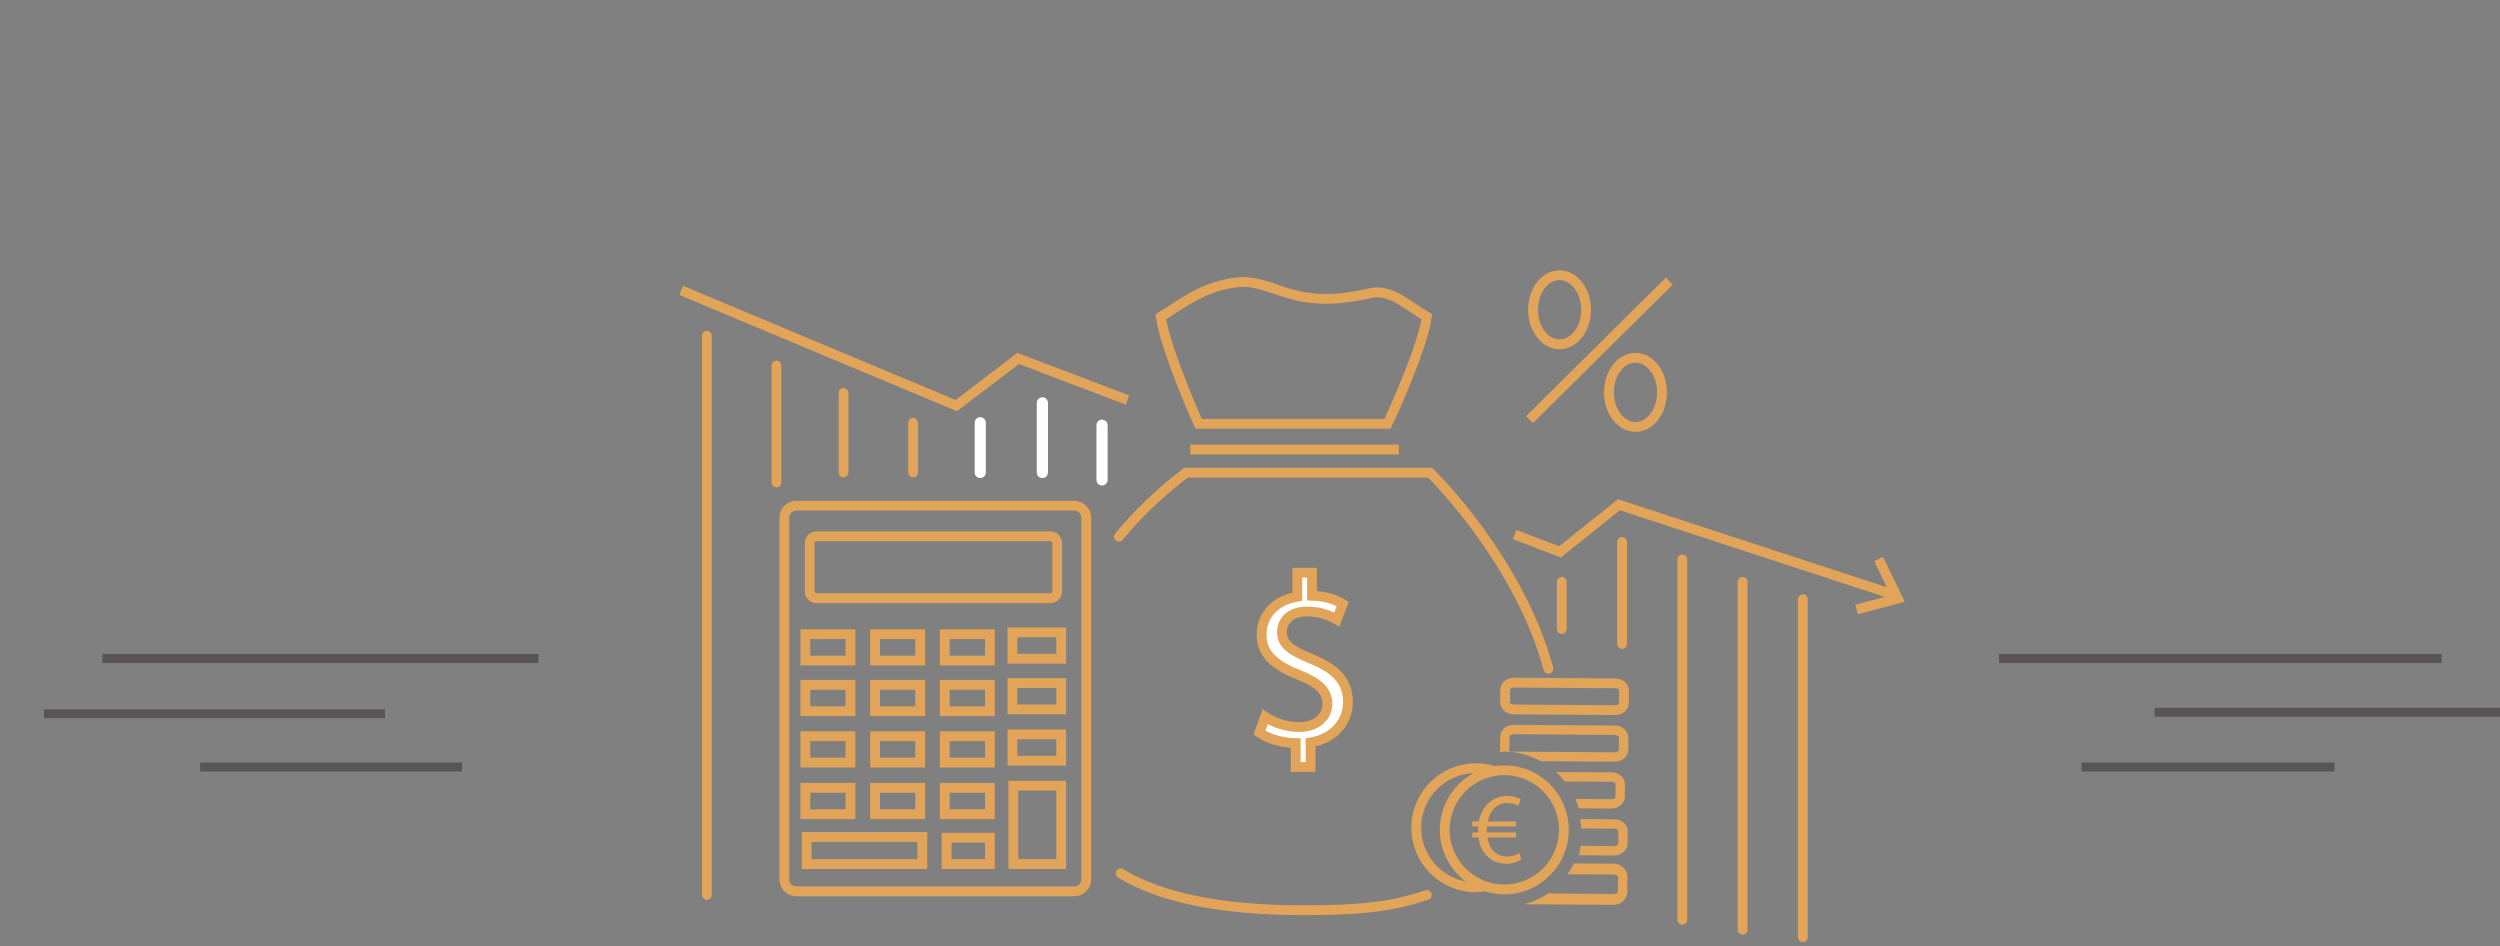 <?xml version="1.0" encoding="utf-8"?>
<!-- Generator: Adobe Illustrator 16.0.0, SVG Export Plug-In . SVG Version: 6.00 Build 0)  -->
<!DOCTYPE svg PUBLIC "-//W3C//DTD SVG 1.1//EN" "http://www.w3.org/Graphics/SVG/1.1/DTD/svg11.dtd">
<svg version="1.1" id="Layer_1" xmlns="http://www.w3.org/2000/svg" xmlns:xlink="http://www.w3.org/1999/xlink" x="0px" y="0px"
	 width="280px" height="106px" viewBox="0 0 280 106" enable-background="new 0 0 280 106" xml:space="preserve">
<rect x="0" y="0" width="280" height="106" fill="#808080" stroke="none"/>
<line fill="none" stroke="#5A5456" stroke-miterlimit="10" x1="11.468" y1="73.748" x2="60.301" y2="73.748"/>
<line fill="none" stroke="#5A5456" stroke-miterlimit="10" x1="4.932" y1="79.944" x2="43.119" y2="79.944"/>
<line fill="none" stroke="#5A5456" stroke-miterlimit="10" x1="22.417" y1="85.902" x2="51.75" y2="85.902"/>
<line fill="none" stroke="#5A5456" stroke-miterlimit="10" x1="223.889" y1="73.748" x2="273.471" y2="73.748"/>
<line fill="none" stroke="#5A5456" stroke-miterlimit="10" x1="241.313" y1="79.777" x2="280" y2="79.777"/>
<line fill="none" stroke="#5A5456" stroke-miterlimit="10" x1="233.128" y1="85.902" x2="261.461" y2="85.902"/>
<g>
	<path fill="none" stroke="#E2A459" stroke-width="1.1" stroke-linejoin="round" stroke-miterlimit="10" d="M121.657,98.505
		c0,0.732-0.604,1.328-1.352,1.328H89.2c-0.748,0-1.353-0.596-1.353-1.328V57.963c0-0.73,0.605-1.324,1.353-1.324h31.104
		c0.748,0,1.352,0.594,1.352,1.324V98.505z"/>
	<g>
		<path fill="#E2A459" d="M117.659,60.615c0.109,0,0.197,0.102,0.197,0.227v5.379c0,0.124-0.09,0.229-0.197,0.229H91.434
			c-0.106,0-0.196-0.105-0.196-0.229v-5.379c0-0.125,0.088-0.227,0.196-0.227H117.659 M117.659,59.516H91.434
			c-0.716,0-1.296,0.593-1.296,1.326v5.379c0,0.733,0.58,1.329,1.296,1.329h26.225c0.716,0,1.297-0.596,1.297-1.329v-5.379
			C118.956,60.108,118.375,59.516,117.659,59.516L117.659,59.516z"/>
	</g>
	<g>
		<path fill="#E2A459" d="M94.7,71.579v1.853H90.75v-1.853H94.7 M95.8,70.479H89.65v4.052H95.8V70.479L95.8,70.479z"/>
	</g>
	<g>
		<path fill="#E2A459" d="M118.303,71.375v1.854h-4.361v-1.854H118.303 M119.403,70.275h-6.561v4.053h6.561V70.275L119.403,70.275z"
			/>
	</g>
	<g>
		<path fill="#E2A459" d="M94.7,77.253v1.854H90.75v-1.854H94.7 M95.8,76.153H89.65v4.054H95.8V76.153L95.8,76.153z"/>
	</g>
	<g>
		<path fill="#E2A459" d="M118.303,77.049v1.854h-4.361v-1.854H118.303 M119.403,75.949h-6.561v4.054h6.561V75.949L119.403,75.949z"
			/>
	</g>
	<g>
		<path fill="#E2A459" d="M94.7,83.002v1.855H90.75v-1.855H94.7 M95.8,81.902H89.65v4.055H95.8V81.902L95.8,81.902z"/>
	</g>
	<g>
		<path fill="#E2A459" d="M94.7,88.788v1.854H90.75v-1.854H94.7 M95.8,87.688H89.65v4.053H95.8V87.688L95.8,87.688z"/>
	</g>
	<g>
		<path fill="#E2A459" d="M102.509,71.579v1.853h-3.95v-1.853H102.509 M103.609,70.479h-6.15v4.052h6.15V70.479L103.609,70.479z"/>
	</g>
	<g>
		<path fill="#E2A459" d="M102.509,77.253v1.854h-3.95v-1.854H102.509 M103.609,76.153h-6.15v4.054h6.15V76.153L103.609,76.153z"/>
	</g>
	<g>
		<path fill="#E2A459" d="M102.509,83.002v1.855h-3.95v-1.855H102.509 M103.609,81.902h-6.15v4.055h6.15V81.902L103.609,81.902z"/>
	</g>
	<g>
		<path fill="#E2A459" d="M102.509,88.788v1.854h-3.95v-1.854H102.509 M103.609,87.688h-6.15v4.053h6.15V87.688L103.609,87.688z"/>
	</g>
	<g>
		<path fill="#E2A459" d="M110.318,71.579v1.853h-3.951v-1.853H110.318 M111.418,70.479h-6.151v4.052h6.151V70.479L111.418,70.479z"
			/>
	</g>
	<g>
		<path fill="#E2A459" d="M110.318,77.253v1.854h-3.951v-1.854H110.318 M111.418,76.153h-6.151v4.054h6.151V76.153L111.418,76.153z"
			/>
	</g>
	<g>
		<path fill="#E2A459" d="M110.318,83.002v1.855h-3.951v-1.855H110.318 M111.418,81.902h-6.151v4.055h6.151V81.902L111.418,81.902z"
			/>
	</g>
	<g>
		<path fill="#E2A459" d="M110.318,88.788v1.854h-3.951v-1.854H110.318 M111.418,87.688h-6.151v4.053h6.151V87.688L111.418,87.688z"
			/>
	</g>
	<g>
		<path fill="#E2A459" d="M110.318,94.372v1.855h-3.745v-1.855H110.318 M111.418,93.272h-5.945v4.055h5.945V93.272L111.418,93.272z"
			/>
	</g>
	<g>
		<path fill="#E2A459" d="M118.303,82.798v1.855h-4.361v-1.855H118.303 M119.403,81.698h-6.561v4.055h6.561V81.698L119.403,81.698z"
			/>
	</g>
	<g>
		<path fill="#E2A459" d="M102.751,94.297v1.931h-11.85v-1.931H102.751 M103.852,93.197h-14.05v4.13h14.05V93.197L103.852,93.197z"
			/>
	</g>
	<g>
		<path fill="#E2A459" d="M118.303,88.548v7.68h-4.261v-7.68H118.303 M119.403,87.448h-6.461v9.879h6.461V87.448L119.403,87.448z"/>
	</g>
</g>
<g>
	<g>
		<path fill="#E2A459" d="M170.385,96.264c-0.352,0.238-0.938,0.474-1.683,0.474c-0.915,0-1.728-0.349-2.294-1.004
			c-0.43-0.478-0.711-1.13-0.813-1.941h-0.699v-0.554h0.644c0-0.059,0-0.115,0-0.173c0-0.18,0.011-0.349,0.022-0.506h-0.666v-0.565
			h0.744c0.137-0.791,0.476-1.445,0.927-1.911c0.575-0.596,1.31-0.937,2.235-0.937c0.667,0,1.187,0.193,1.504,0.363l-0.229,0.745
			c-0.282-0.172-0.756-0.314-1.265-0.314c-0.61,0-1.104,0.215-1.49,0.618c-0.34,0.329-0.563,0.837-0.678,1.436h3.15v0.565h-3.252
			c-0.01,0.146-0.021,0.314-0.021,0.472c0,0.069,0,0.126,0,0.207h3.273v0.554h-3.194c0.089,0.654,0.314,1.138,0.621,1.477
			c0.416,0.442,0.98,0.654,1.591,0.654c0.601,0,1.119-0.227,1.379-0.37L170.385,96.264z"/>
	</g>
	<circle fill="none" stroke="#E2A459" stroke-width="1.1" stroke-miterlimit="10" cx="168.48" cy="92.941" r="6.673"/>
	<path fill="none" stroke="#E2A459" stroke-width="1.1" stroke-miterlimit="10" d="M166.36,99.258
		c-0.349,0.035-0.773,0.122-1.063,0.122c-3.686,0-6.675-2.99-6.675-6.675c0-3.686,2.989-6.672,6.675-6.672
		c0.205,0,0.405,0.008,0.607,0.024c0.332,0.031,0.838,0.082,1.291,0.291"/>
	<path fill="none" stroke="#E2A459" stroke-width="1.1" stroke-miterlimit="10" d="M181.875,78.74
		c-0.003,0.442-0.446,0.799-0.991,0.795l-11.333-0.076c-0.546-0.004-0.984-0.366-0.981-0.809l0.01-1.4
		c0.003-0.442,0.445-0.799,0.991-0.795l11.334,0.077c0.545,0.003,0.983,0.365,0.98,0.808L181.875,78.74z"/>
	<path fill="#E2A459" d="M176.822,95.79c0.092-0.335,0.164-0.681,0.218-1.052l3.741,0.024c0.284,0,0.458-0.155,0.46-0.267
		l0.01-1.448l-0.062-0.087c-0.088-0.09-0.235-0.145-0.395-0.146l-3.693-0.025c-0.026-0.357-0.058-0.709-0.124-1.054l3.823,0.025
		c0.405,0.003,0.786,0.145,1.07,0.399c0.281,0.252,0.435,0.584,0.433,0.934l-0.009,1.406c-0.006,0.726-0.683,1.315-1.509,1.315
		C180.785,95.816,176.822,95.79,176.822,95.79z"/>
	<path fill="#E2A459" d="M176.812,90.536c-0.09-0.325-0.202-0.693-0.354-1.056l4.011,0.027c0.288,0,0.463-0.157,0.463-0.27
		l0.01-1.403c0-0.127-0.2-0.273-0.46-0.274l-5.252-0.036c-0.247-0.366-0.579-0.729-0.943-1.06l6.203,0.042
		c0.835,0.006,1.51,0.604,1.506,1.335l-0.01,1.404c-0.005,0.726-0.684,1.315-1.512,1.315
		C180.473,90.562,176.812,90.536,176.812,90.536z"/>
	<path fill="#E2A459" d="M170.764,101.277l0.033-0.029c0.953-0.253,1.841-0.658,2.602-1.185l7.346,0.067
		c0.281,0,0.459-0.175,0.461-0.295l0.011-1.585c0-0.121-0.178-0.298-0.456-0.3l-5.207-0.035c0.272-0.385,0.514-0.792,0.719-1.213
		l4.496,0.03c0.403,0.003,0.781,0.163,1.065,0.452c0.284,0.288,0.438,0.669,0.437,1.071l-0.011,1.585
		c-0.006,0.829-0.684,1.504-1.512,1.504L170.764,101.277z"/>
	<path fill="#E2A459" d="M172.558,85.257c-1.272-0.705-2.649-1.073-4.044-1.082c-0.001,0-0.001,0-0.001,0
		c-0.141,0-0.261,0.016-0.383,0.031c-0.041,0.006-0.082,0.011-0.123,0.016l0.012-1.723c0.005-0.728,0.682-1.319,1.509-1.319
		l11.345,0.076c0.834,0.007,1.508,0.607,1.503,1.34l-0.01,1.402c-0.005,0.725-0.681,1.314-1.506,1.314L172.558,85.257z
		 M169.526,82.233c-0.259,0-0.454,0.143-0.456,0.271l-0.011,1.676l11.792,0.079c0.284,0,0.459-0.155,0.461-0.267l0.01-1.444
		l-0.063-0.093c-0.088-0.09-0.235-0.145-0.394-0.146L169.526,82.233z"/>
</g>
<g>
	<path fill="#FFFFFF" stroke="#E2A459" stroke-width="1.1" stroke-miterlimit="10" d="M145.115,85.907V83.23
		c-1.536-0.027-3.128-0.505-4.055-1.167l0.636-1.777c0.954,0.64,2.333,1.142,3.817,1.142c1.883,0,3.154-1.087,3.154-2.599
		c0-1.457-1.035-2.358-2.995-3.155c-2.703-1.059-4.374-2.278-4.374-4.582c0-2.201,1.563-3.872,4.003-4.268v-2.682h1.644v2.575
		c1.591,0.05,2.677,0.474,3.445,0.926l-0.664,1.751c-0.556-0.319-1.643-0.904-3.338-0.904c-2.042,0-2.81,1.222-2.81,2.283
		c0,1.378,0.979,2.067,3.286,3.022c2.73,1.109,4.108,2.488,4.108,4.849c0,2.095-1.458,4.056-4.188,4.509v2.754H145.115z"/>
</g>
<path fill="none" stroke="#E2A459" stroke-width="1.1" stroke-linecap="round" stroke-miterlimit="10" d="M125.32,60.109
	c2.017-2.457,4.494-4.86,7.498-7.163c3.749,0,27.363,0,27.363,0c0.628,0.629,9.991,9.976,13.245,21.964"/>
<path fill="none" stroke="#E2A459" stroke-width="1.1" stroke-linecap="round" stroke-miterlimit="10" d="M159.806,100.231
	c-3.864,1.324-7.501,1.714-13.725,1.714c-9.896,0-16.361-1.567-20.577-4.131"/>
<line fill="none" stroke="#E2A459" stroke-width="1.1" stroke-miterlimit="10" x1="133.307" y1="50.349" x2="156.676" y2="50.349"/>
<path fill="none" stroke="#E2A459" stroke-width="1.1" stroke-miterlimit="10" d="M130.009,35.482
	c0.511,3.689,4.232,11.987,4.232,11.987h21.158c0,0,3.897-8.239,4.405-11.987c-1.954-1.129-4.066-3.197-6.328-2.657
	c-9.135,2.177-10.812-1.901-15.402-1.143C134.647,32.25,132.813,33.727,130.009,35.482z"/>
<g>
	<ellipse fill="none" stroke="#E2A459" stroke-width="1.1" stroke-miterlimit="10" cx="174.67" cy="34.696" rx="2.972" ry="3.87"/>
	<path fill="none" stroke="#E2A459" stroke-width="1.1" stroke-miterlimit="10" d="M186.144,43.946c0,2.138-1.33,3.87-2.973,3.87
		c-1.641,0-2.97-1.731-2.97-3.87c0-2.143,1.329-3.872,2.97-3.872C184.813,40.075,186.144,41.804,186.144,43.946z"/>
	
		<line fill="none" stroke="#E2A459" stroke-width="1.1" stroke-miterlimit="10" x1="186.953" y1="31.492" x2="171.301" y2="47.002"/>
</g>
<g>
	<g>
		<polyline fill="none" stroke="#E2A459" stroke-width="1.1" stroke-miterlimit="10" points="126.275,44.804 114.036,40.145 
			107.101,45.427 76.292,32.527 		"/>
		<polyline fill="none" stroke="#E2A459" stroke-width="1.1" stroke-miterlimit="10" points="211.938,66.553 181.321,56.532 
			174.723,61.807 169.631,59.872 		"/>
		<polyline fill="none" stroke="#E2A459" stroke-width="1.1" stroke-miterlimit="10" points="207.933,68.257 212.55,67.037 
			210.403,62.612 		"/>
	</g>
</g>
<line fill="none" stroke="#E2A459" stroke-width="1.1" stroke-linecap="round" stroke-miterlimit="10" x1="79.17" y1="37.605" x2="79.17" y2="100.231"/>
<line fill="none" stroke="#E2A459" stroke-width="1.1" stroke-linecap="round" stroke-miterlimit="10" x1="174.92" y1="65.161" x2="174.92" y2="70.449"/>
<line fill="none" stroke="#E2A459" stroke-width="1.1" stroke-linecap="round" stroke-miterlimit="10" x1="181.67" y1="60.708" x2="181.67" y2="72.119"/>
<line fill="none" stroke="#E2A459" stroke-width="1.1" stroke-linecap="round" stroke-miterlimit="10" x1="188.421" y1="62.656" x2="188.421" y2="103.016"/>
<line fill="none" stroke="#E2A459" stroke-width="1.1" stroke-linecap="round" stroke-miterlimit="10" x1="195.17" y1="65.161" x2="195.17" y2="104.13"/>
<line fill="none" stroke="#E2A459" stroke-width="1.1" stroke-linecap="round" stroke-miterlimit="10" x1="201.919" y1="67.11" x2="201.919" y2="104.964"/>
<line fill="none" stroke="#E2A459" stroke-width="1.1" stroke-linecap="round" stroke-miterlimit="10" x1="86.963" y1="40.946" x2="86.963" y2="54.027"/>
<line fill="none" stroke="#E2A459" stroke-width="1.1" stroke-linecap="round" stroke-miterlimit="10" x1="94.479" y1="44.006" x2="94.479" y2="52.916"/>
<line fill="none" stroke="#E2A459" stroke-width="1.1" stroke-linecap="round" stroke-miterlimit="10" x1="102.271" y1="47.347" x2="102.271" y2="52.916"/>
<line fill="none" stroke="#FFFFFF" stroke-width="1.252" stroke-linecap="round" stroke-miterlimit="10" x1="109.788" y1="47.347" x2="109.788" y2="52.916"/>
<line fill="none" stroke="#FFFFFF" stroke-width="1.252" stroke-linecap="round" stroke-miterlimit="10" x1="116.746" y1="45.121" x2="116.746" y2="52.916"/>
<line fill="none" stroke="#FFFFFF" stroke-width="1.252" stroke-linecap="round" stroke-miterlimit="10" x1="123.427" y1="47.625" x2="123.427" y2="53.75"/>
</svg>

